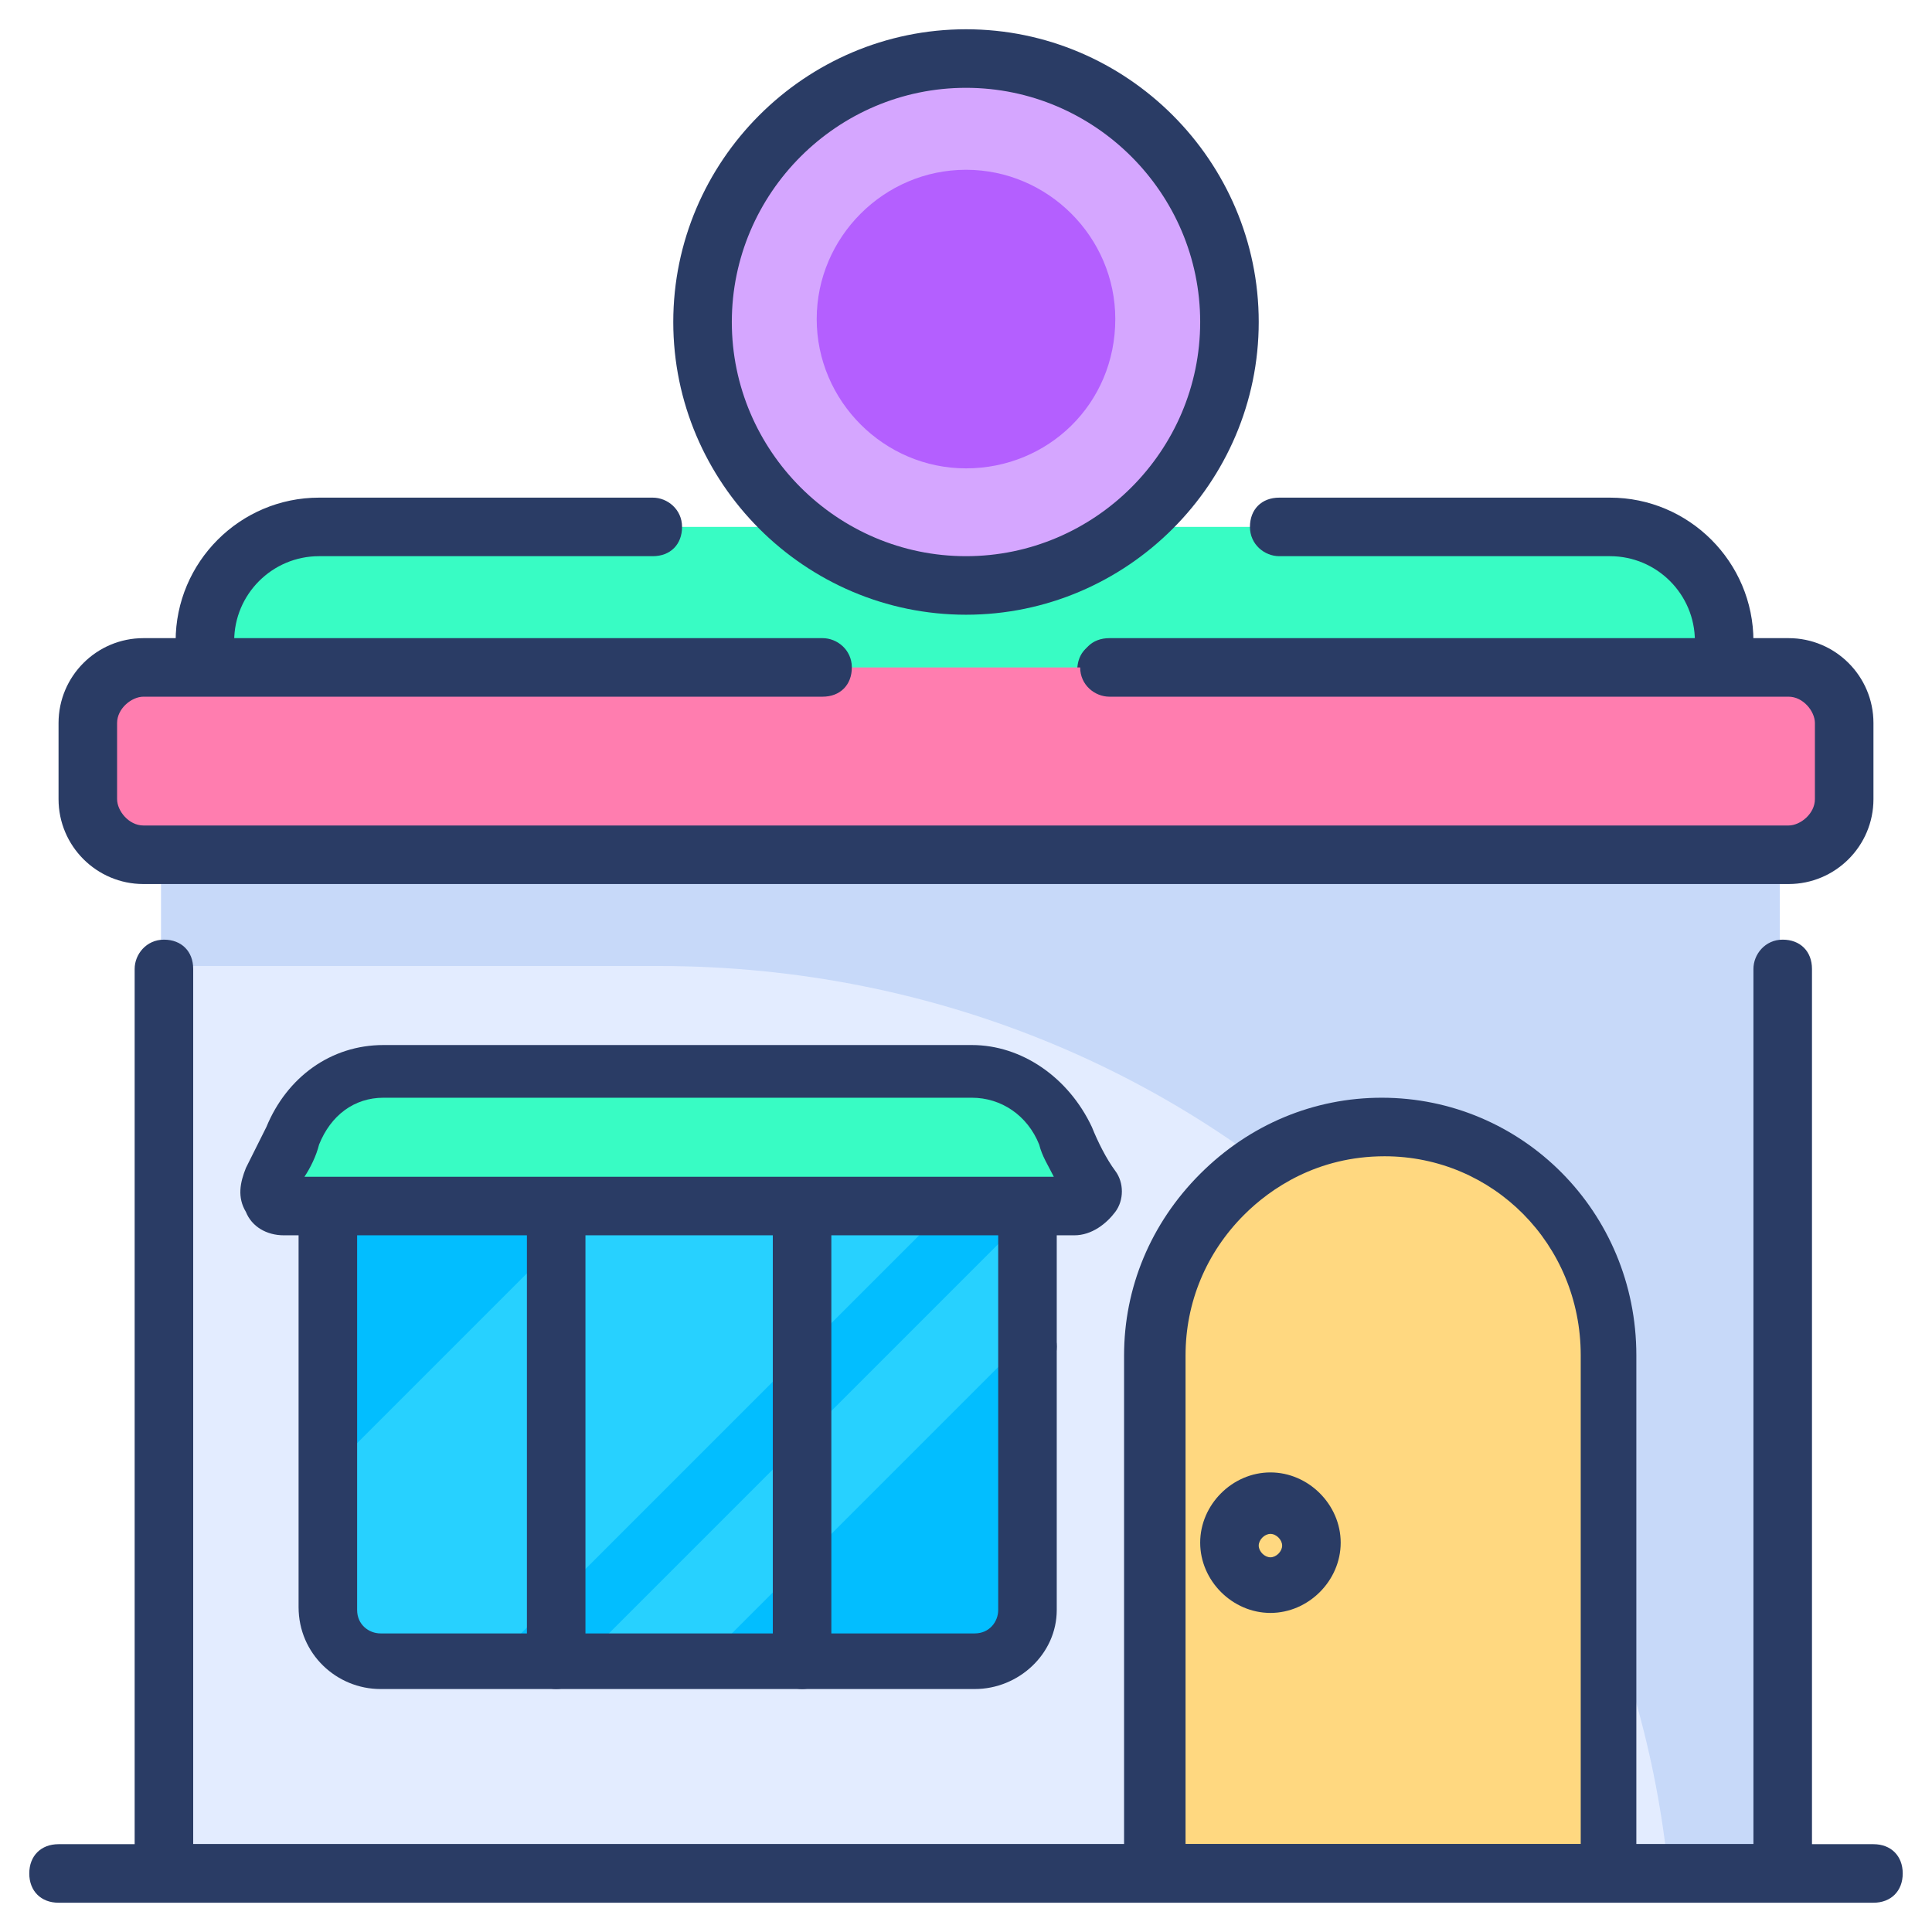 <svg id="Layer_1" height="512" viewBox="0 0 66 66" width="512" xmlns="http://www.w3.org/2000/svg"><g><g><path d="m58.9 21.9v1h-51.8v-1c0-2.1 1.7-3.9 3.9-3.9h44.1c2.1 0 3.8 1.7 3.8 3.9z" fill="#38fcc4"/></g><g><path d="m5.6 29.4h55.2v34.6h-55.2z" fill="#e3ecff"/></g><g><path d="m60.8 29.4v34.6h-3.8c-.8-8.1-4.5-15.4-10-20.9-6.2-6.3-14.9-10.1-24.5-10.1h-17v-3.6z" fill="#c7d9f9"/></g><g><path d="m58.9 23.9h-21.1c-.5 0-1-.4-1-1s.4-1 1-1h20.1c0-1.6-1.3-2.9-2.9-2.9h-11.3c-.5 0-1-.4-1-1s.4-1 1-1h11.3c2.7 0 4.9 2.2 4.9 4.9v1c0 .5-.5 1-1 1z" fill="#2a3c65"/></g><g><path d="m54.9 46.3v17.7h-15.5v-17.7c0-2.1.9-4.1 2.3-5.5s3.3-2.3 5.5-2.3c4.2 0 7.7 3.5 7.7 7.8z" fill="#ffd880"/></g><g><path d="m54.9 64.9h-15.5c-.5 0-1-.4-1-1v-17.6c0-2.3.9-4.5 2.6-6.2s3.9-2.6 6.2-2.6c4.8 0 8.7 3.9 8.7 8.8v17.7c0 .5-.5.9-1 .9zm-14.5-1.9h13.6v-16.7c0-3.8-3-6.8-6.7-6.8-2.3 0-3.9 1.1-4.8 2-1.3 1.3-2 3-2 4.8v16.7z" fill="#2a3c65"/></g><g><path d="m35.1 47h-23.8c-.5 0-1-.4-1-1s.4-1 1-1h23.8c.5 0 1 .4 1 1s-.5 1-1 1z" fill="#2a3c65"/></g><g><path d="m43.4 55.1c-1.3 0-2.4-1.1-2.4-2.4s1.1-2.4 2.4-2.4 2.4 1.1 2.4 2.4-1.1 2.4-2.4 2.4zm0-2.7c-.2 0-.4.2-.4.4s.2.4.4.4.4-.2.4-.4-.2-.4-.4-.4z" fill="#2a3c65"/></g><g><path d="m64 65h-62c-.6 0-1-.4-1-1s.4-1 1-1h62c.6 0 1 .4 1 1s-.4 1-1 1z" fill="#2a3c65"/></g><g><path d="m60.8 64.9h-55.2c-.5 0-1-.4-1-1v-30.8c0-.5.4-1 1-1s1 .4 1 1v29.9h53.3v-29.9c0-.5.4-1 1-1s1 .4 1 1v30.9c-.1.5-.6.9-1.1.9z" fill="#2a3c65"/></g><g><path d="m28.1 23.9h-21.1c-.5 0-1-.4-1-1v-1c0-2.7 2.2-4.9 4.9-4.9h11.4c.5 0 1 .4 1 1s-.4 1-1 1h-11.4c-1.6 0-2.9 1.3-2.9 2.9h20.1c.5 0 1 .4 1 1s-.5 1-1 1z" fill="#2a3c65"/></g><g><path d="m63 24.7v2.6c0 1.1-.9 1.9-1.9 1.9h-56.2c-1.1 0-1.9-.9-1.9-1.9v-2.6c0-1.1.9-1.9 1.9-1.9h56.2c1.1 0 1.9.9 1.9 1.9z" fill="#ff7daf"/></g><g><path d="m61.1 30.2h-56.2c-1.6 0-2.9-1.3-2.9-2.9v-2.6c0-1.6 1.3-2.9 2.9-2.9h23.2c.5 0 1 .4 1 1s-.4 1-1 1h-23.2c-.4 0-.9.4-.9.9v2.6c0 .4.4.9.9.9h56.2c.4 0 .9-.4.9-.9v-2.6c0-.4-.4-.9-.9-.9h-23.2c-.5 0-1-.4-1-1s.4-1 1-1h23.2c1.6 0 2.9 1.3 2.9 2.9v2.6c0 1.6-1.3 2.9-2.9 2.9z" fill="#2a3c65"/></g><g><path d="m35.1 39.3v15.7c0 1-.8 1.8-1.8 1.8h-20.3c-1 0-1.8-.8-1.8-1.8v-15.7z" fill="#02beff"/></g><g><g><path d="m34.3 39.3-17.5 17.5h-3.8c-1 0-1.8-.8-1.8-1.8v-4.7l11.1-11.1z" fill="#27d1ff"/></g><g><path d="m35.1 41.5v4.2l-11.1 11.1h-4.2z" fill="#27d1ff"/></g></g><g><path d="m33.3 57.7h-20.3c-1.5 0-2.8-1.2-2.8-2.8v-15.6c0-.5.4-1 1-1h23.9c.5 0 1 .4 1 1v15.7c0 1.5-1.3 2.7-2.8 2.7zm-21.1-17.4v14.7c0 .5.4.8.8.8h20.3c.5 0 .8-.4.8-.8v-14.7z" fill="#2a3c65"/></g><g><path d="m27.4 57.7c-.5 0-1-.4-1-1v-17.4c0-.5.4-1 1-1s1 .4 1 1v17.5c0 .5-.5.9-1 .9z" fill="#2a3c65"/></g><g><path d="m19 57.7c-.5 0-1-.4-1-1v-17.4c0-.5.4-1 1-1s1 .4 1 1v17.5c0 .5-.5.9-1 .9z" fill="#2a3c65"/></g><g><path d="m36.7 41.2h-27c-.4 0-.7-.5-.5-.8.3-.5.6-1.1.8-1.6.5-1.3 1.7-2.2 3.1-2.2h20.1c1.4 0 2.6.9 3.2 2.2.2.5.5 1.1.8 1.6.2.3-.1.8-.5.8z" fill="#38fcc4"/></g><g><path d="m36.7 42.2h-27c-.6 0-1.1-.3-1.3-.8-.3-.5-.2-1 0-1.5l.7-1.4c.7-1.7 2.2-2.8 4-2.8h20.1c1.7 0 3.3 1.1 4.1 2.8.2.5.5 1.1.8 1.5s.3 1 0 1.4-.8.8-1.4.8zm-26.3-2h25.6c-.2-.4-.4-.7-.5-1.1-.4-1-1.3-1.6-2.3-1.6h-20.1c-1 0-1.8.6-2.2 1.6-.1.4-.3.8-.5 1.1z" fill="#2a3c65"/></g><g><ellipse cx="33" cy="11" fill="#d5a6ff" rx="9" ry="9"/></g><g><path d="m33 16c-2.8 0-5.1-2.3-5.1-5.1s2.3-5.1 5.1-5.1 5.1 2.3 5.1 5.1c0 2.9-2.3 5.1-5.1 5.1z" fill="#b45fff"/></g><g><path d="m33 21c-5.5 0-10-4.5-10-10s4.5-10 10-10 10 4.5 10 10-4.5 10-10 10zm0-18c-4.4 0-8 3.6-8 8s3.6 8 8 8 8-3.6 8-8-3.6-8-8-8z" fill="#2a3c65"/></g></g></svg>
